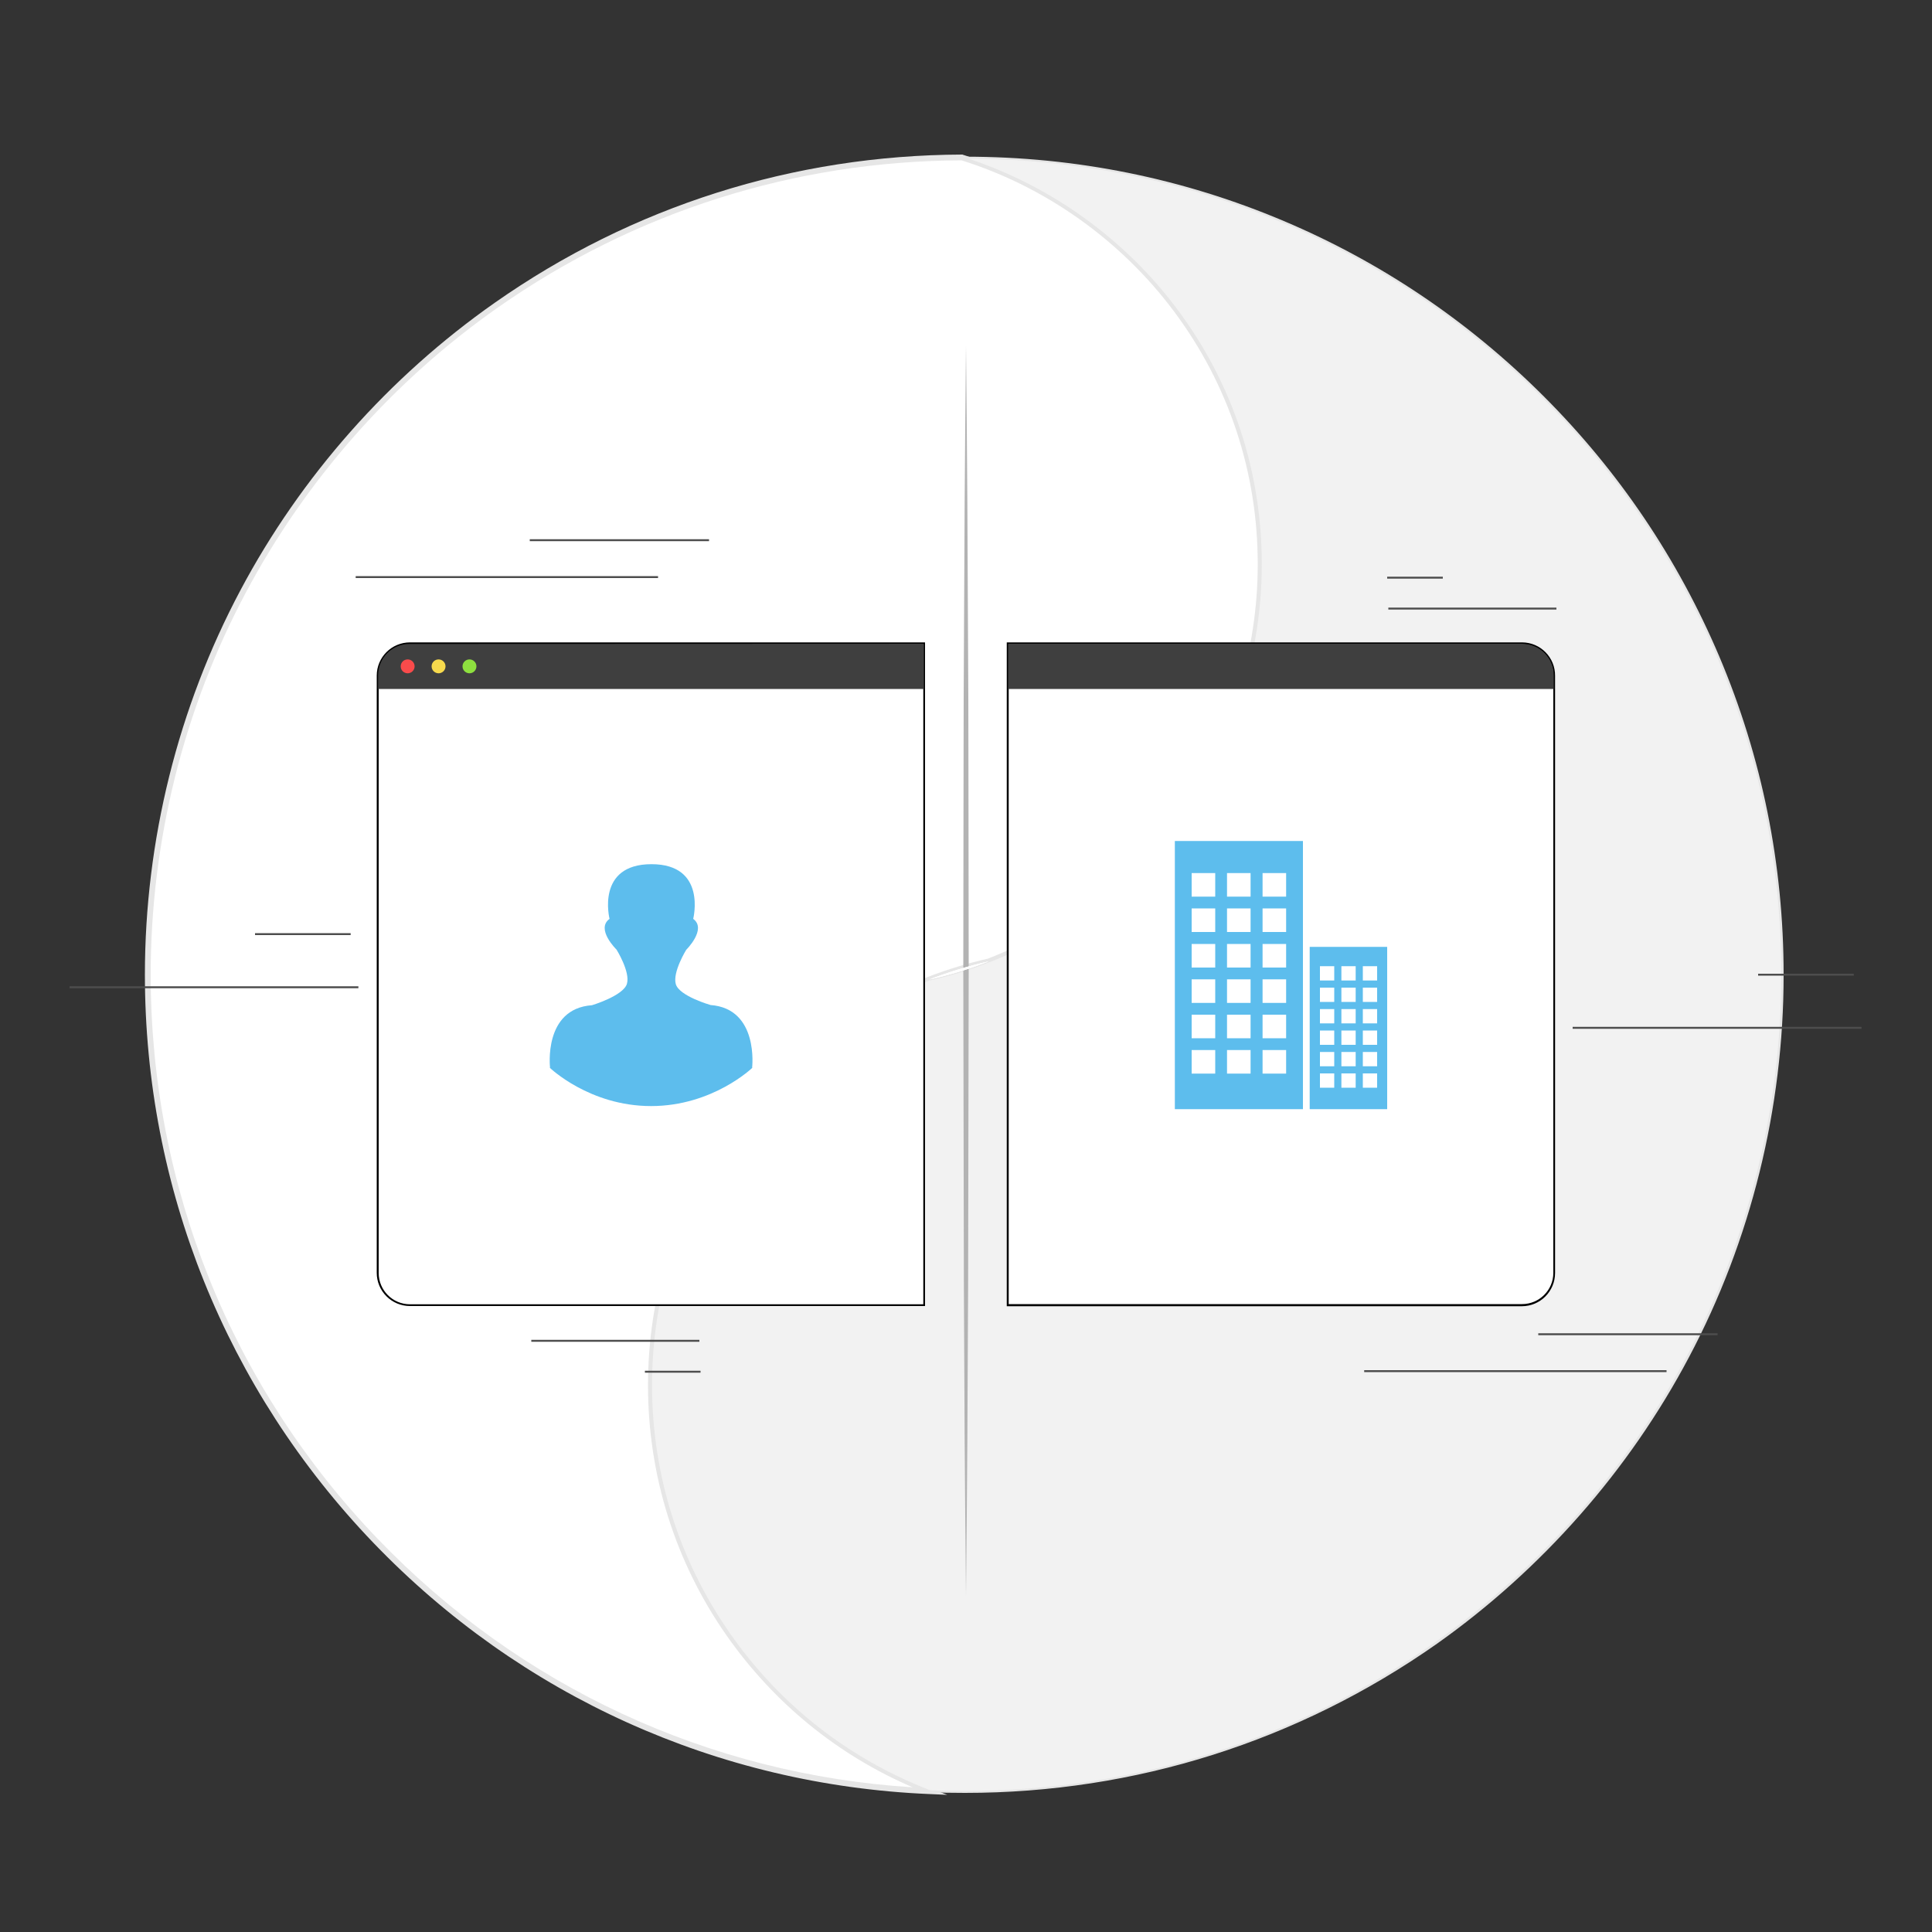 <?xml version="1.0" encoding="utf-8"?>
<!-- Generator: Adobe Illustrator 21.0.2, SVG Export Plug-In . SVG Version: 6.00 Build 0)  -->
<svg version="1.1" id="Layer_1" xmlns="http://www.w3.org/2000/svg" xmlns:xlink="http://www.w3.org/1999/xlink" x="0px" y="0px"
	 viewBox="0 0 1000 1000" enable-background="new 0 0 1000 1000" xml:space="preserve">
<rect x="0" y="0" width="1000" height="1000" fill="#333333" stroke="none"/>
<g>
	<g>
		<path fill="#FFFFFF" d="M652.5,292c0,93.7-58.4,173.7-140.8,205.6c-10.6,2.4-20.8,5.6-30.8,9.4c-84.2,32.5-144,114.3-144,210
			c0,95.8,59.9,177.7,144.3,210.1C256.1,917.6,76.5,732,76.5,504.5c0-143.4,71.3-270.1,180.4-346.6c68.3-47.9,151.3-76.1,241-76.4
			C587.5,109.5,652.5,193.2,652.5,292z"/>
		<path fill="#E6E6E6" d="M490.3,929l-9.2-0.4c-109.5-4.6-211.7-50.8-287.8-130C117,719.1,75,614.7,75,504.5
			c0-69.4,17.1-138.2,49.5-199.1c31.3-58.9,76.8-110.3,131.6-148.7c71.1-49.9,154.7-76.4,241.9-76.7l0.2,0l0.2,0.1
			c44.2,13.8,83.8,41.9,111.7,79.2c28.8,38.6,44,84.4,44,132.7c0,45.7-13.8,89.5-39.8,126.8c-25.4,36.5-60.7,64.2-102,80.2l-0.2,0.1
			c-10,2.3-20,5.3-30.6,9.3c-41.6,16.1-77.2,44-102.9,80.8c-26.3,37.6-40.2,81.8-40.2,127.8c0,46.1,13.9,90.3,40.2,128
			c25.7,36.8,61.4,64.7,103.1,80.7L490.3,929z M497.7,83c-86.4,0.3-169.4,26.7-239.9,76.1c-54.4,38.1-99.5,89.2-130.6,147.7
			C95,367.2,78,435.6,78,504.5c0,109.4,41.7,213.1,117.5,292C269,873,367,918.5,472.4,925.1c-38.7-16.6-71.8-43.6-96.2-78.4
			c-26.7-38.1-40.8-83-40.8-129.7c0-46.6,14.1-91.4,40.7-129.6c26-37.3,62.1-65.6,104.3-81.8c10.7-4.1,20.8-7.1,30.9-9.4
			c40.7-15.8,75.4-43.1,100.5-79C637.4,380.3,651,337.1,651,292c0-47.6-15-92.9-43.4-130.9C580.2,124.4,541.1,96.6,497.7,83z"/>
	</g>
	<g>
		<path fill="#F2F2F2" d="M922.5,504.5c0,142.8-70.8,269.1-179.1,345.7c-68.9,48.7-153.1,77.3-243.9,77.3c-6.1,0-12.1-0.1-18.2-0.4
			C396.9,894.7,337,812.8,337,717c0-95.7,59.8-177.4,144-210c10.6-2.4,20.9-5.5,30.8-9.4c82.4-32,140.8-112,140.8-205.6
			c0-98.8-65-182.5-154.6-210.5c0.5,0,1.1,0,1.6,0C733.1,81.5,922.5,270.9,922.5,504.5z"/>
		<path fill="#E6E6E6" d="M499.5,928c-6.9,0-12.7-0.1-18.2-0.4l-0.2,0c-42.1-16.2-78.1-44.3-104-81.5c-26.6-38-40.6-82.6-40.6-129.1
			c0-46.4,14-91,40.5-128.9c25.9-37.1,61.8-65.2,103.8-81.5c10.9-2.5,21.2-5.6,30.8-9.4c40.9-15.9,75.9-43.4,101.1-79.5
			c25.8-37,39.4-80.4,39.4-125.6c0-47.8-15.1-93.3-43.6-131.5c-27.6-37-66.9-64.8-110.6-78.5l-3.1-1h4.9
			c57.1,0,112.6,11.2,164.8,33.3c50.4,21.3,95.7,51.9,134.6,90.8c38.9,38.9,69.4,84.2,90.8,134.6c22.1,52.2,33.3,107.7,33.3,164.8
			c0,68.9-16.9,137.4-49,197.9c-31,58.6-76.1,109.8-130.3,148.2C672.1,901.2,587.6,928,499.5,928z M481.4,926.6
			c5.5,0.3,11.3,0.4,18.1,0.4c87.9,0,172.2-26.7,243.6-77.2c54.1-38.3,99.1-89.4,130-147.9c32-60.4,48.9-128.7,48.9-197.4
			c0-57-11.2-112.4-33.2-164.4c-21.3-50.3-51.7-95.5-90.5-134.3c-38.8-38.8-84-69.3-134.3-90.5c-51.6-21.8-106.3-33-162.8-33.2
			c42.7,14.1,81,41.6,108.1,77.9C638,198.3,653.1,244,653.1,292c0,45.4-13.7,89.1-39.6,126.2c-25.3,36.3-60.4,63.9-101.5,79.9
			c-9.6,3.8-20,7-30.9,9.4c-41.8,16.2-77.5,44.2-103.3,81.1c-26.4,37.8-40.3,82.2-40.3,128.4c0,46.3,14,90.7,40.4,128.5
			C403.7,882.5,439.5,910.5,481.4,926.6z"/>
	</g>
</g>
<g>
	<g>
		<path fill="#FFFFFF" d="M521.6,675.6V333h266.1c9.2,0,16.7,7.5,16.7,16.7v309.1c0,9.2-7.5,16.7-16.7,16.7L521.6,675.6L521.6,675.6
			z"/>
	</g>
	<g>
		<path d="M787.8,333.5c9,0,16.2,7.3,16.2,16.2v309.1c0,9-7.3,16.2-16.2,16.2H522.1V333.5H787.8 M787.8,332.5H521.1v343.6h266.6
			c9.5,0,17.2-7.7,17.2-17.2V349.8C805,340.3,797.3,332.5,787.8,332.5L787.8,332.5z"/>
	</g>
</g>
<g>
	<g>
		<path fill="#3F3F3F" d="M521.8,356.6h282.4v-7.1c0-8.9-7.2-16.2-16.2-16.2H521.8V356.6z"/>
	</g>
</g>
<g>
	<g>
		<g>
			<path fill="#FFFFFF" d="M212.2,675.6c-9.2,0-16.7-7.5-16.7-16.7V349.8c0-9.2,7.5-16.7,16.7-16.7h266.1v342.6L212.2,675.6
				L212.2,675.6z"/>
		</g>
		<g>
			<path d="M477.9,333.5v341.6H212.2c-9,0-16.2-7.3-16.2-16.2V349.8c0-9,7.3-16.2,16.2-16.2L477.9,333.5 M478.9,332.5H212.2
				c-9.5,0-17.2,7.7-17.2,17.2v309.1c0,9.5,7.7,17.2,17.2,17.2h266.6V332.5H478.9z"/>
		</g>
	</g>
	<g>
		<g>
			<path fill="#3F3F3F" d="M478.2,356.6H195.7v-7.1c0-8.9,7.2-16.2,16.2-16.2h266.3L478.2,356.6L478.2,356.6z"/>
		</g>
	</g>
	<g>
		<circle fill="#F94B4B" cx="211" cy="344.9" r="3.6"/>
	</g>
	<g>
		<circle fill="#F7DA4D" cx="227" cy="344.9" r="3.6"/>
	</g>
	<g>
		<circle fill="#8EE03F" cx="243" cy="344.9" r="3.6"/>
	</g>
	<g>
		<path fill="#5DBDED" d="M389.3,552.6h0.2c0,0-20.5,19.9-52.5,19.9s-52.5-19.9-52.5-19.9h0.2c0,0-3.6-30.5,21.7-32.3
			c0,0,16.3-4.9,18.1-11.1s-5.4-17.7-5.4-17.7s-10.9-10.6-3.6-15.9c0,0-7.2-28.3,21.7-28.3c28.8,0,21.6,28.3,21.6,28.3
			c7.2,5.3-3.6,16-3.6,16s-7.2,11.6-5.4,17.8c1.8,6.2,18,10.8,18,10.8C392.9,522.1,389.3,552.6,389.3,552.6z"/>
	</g>
</g>
<g>
	<g>
		<path fill="#5DBDED" d="M608.1,435.3v138.8h66.3V435.3H608.1z M629,555.7h-12.2v-12.2H629V555.7z M629,537.4h-12.2v-12.2H629
			V537.4z M629,519.1h-12.2v-12.2H629V519.1z M629,500.8h-12.2v-12.2H629V500.8z M629,482.4h-12.2v-12.2H629V482.4z M629,464.1
			h-12.2v-12.2H629V464.1z M647.3,555.7h-12.2v-12.2h12.2V555.7z M647.3,537.4h-12.2v-12.2h12.2V537.4z M647.3,519.1h-12.2v-12.2
			h12.2V519.1z M647.3,500.8h-12.2v-12.2h12.2V500.8z M647.3,482.4h-12.2v-12.2h12.2V482.4z M647.3,464.1h-12.2v-12.2h12.2V464.1z
			 M665.7,555.7h-12.2v-12.2h12.2V555.7z M665.7,537.4h-12.2v-12.2h12.2V537.4z M665.7,519.1h-12.2v-12.2h12.2V519.1z M665.7,500.8
			h-12.2v-12.2h12.2V500.8z M665.7,482.4h-12.2v-12.2h12.2V482.4z M665.7,464.1h-12.2v-12.2h12.2V464.1z"/>
	</g>
	<g>
		<path fill="#5DBDED" d="M677.9,490.1v84H718v-84L677.9,490.1L677.9,490.1z M690.6,563h-7.4v-7.4h7.4V563z M690.6,551.9h-7.4v-7.4
			h7.4V551.9z M690.6,540.8h-7.4v-7.4h7.4V540.8z M690.6,529.7h-7.4v-7.4h7.4V529.7z M690.6,518.6h-7.4v-7.4h7.4V518.6z
			 M690.6,507.5h-7.4v-7.4h7.4V507.5z M701.7,563h-7.4v-7.4h7.4V563z M701.7,551.9h-7.4v-7.4h7.4V551.9z M701.7,540.8h-7.4v-7.4h7.4
			V540.8z M701.7,529.7h-7.4v-7.4h7.4V529.7z M701.7,518.6h-7.4v-7.4h7.4V518.6z M701.7,507.5h-7.4v-7.4h7.4V507.5z M712.8,563h-7.4
			v-7.4h7.4V563z M712.8,551.9h-7.4v-7.4h7.4V551.9z M712.8,540.8h-7.4v-7.4h7.4V540.8z M712.8,529.7h-7.4v-7.4h7.4V529.7z
			 M712.8,518.6h-7.4v-7.4h7.4V518.6z M712.8,507.5h-7.4v-7.4h7.4V507.5z"/>
	</g>
</g>
<g>
	<g>
		<path fill="#B3B3B3" d="M500,178.9c0.3,27,0.5,53.9,0.7,80.9l0.4,80.9c0.2,27,0.1,53.9,0.2,80.9l0.1,80.9l-0.3,161.8l-0.4,80.9
			c-0.2,27-0.4,53.9-0.7,80.9c-0.3-27-0.5-53.9-0.7-80.9l-0.4-80.9l-0.3-161.8l0.1-80.9c0.1-27,0-53.9,0.2-80.9l0.4-80.9
			C499.5,232.9,499.7,205.9,500,178.9z"/>
	</g>
</g>
<g>
	<path fill="#FFFFFF" d="M511.8,497.6c-9.9,3.9-20.2,7-30.8,9.4C490.9,503.2,501.2,500,511.8,497.6z"/>
</g>
<g>
	<path fill="#FFFFFF" d="M511.8,497.6c-9.9,3.9-20.2,7-30.8,9.4C490.9,503.2,501.2,500,511.8,497.6z"/>
</g>
<g>
	<path fill="#FFFFFF" d="M511.8,497.6c-9.9,3.9-20.2,7-30.8,9.4C490.9,503.2,501.2,500,511.8,497.6z"/>
</g>
<g>
	<g>
		<rect x="184.1" y="298.2" fill="#4D4D4D" width="156.5" height="1"/>
	</g>
	<g>
		<rect x="274.2" y="279.1" fill="#4D4D4D" width="92.8" height="1"/>
	</g>
</g>
<g>
	<g>
		<rect x="706.1" y="709.2" fill="#4D4D4D" width="156.5" height="1"/>
	</g>
	<g>
		<rect x="796.2" y="690.1" fill="#4D4D4D" width="92.8" height="1"/>
	</g>
</g>
<g>
	<g>
		<rect x="36" y="510.5" fill="#4D4D4D" width="149.5" height="1"/>
	</g>
	<g>
		<rect x="132" y="483" fill="#4D4D4D" width="49.5" height="1"/>
	</g>
</g>
<g>
	<g>
		<rect x="814" y="531.5" fill="#4D4D4D" width="149.5" height="1"/>
	</g>
	<g>
		<rect x="910" y="504" fill="#4D4D4D" width="49.5" height="1"/>
	</g>
</g>
<g>
	<g>
		<rect x="275" y="693.5" fill="#4D4D4D" width="87" height="1"/>
	</g>
	<g>
		<rect x="333.8" y="709.5" fill="#4D4D4D" width="28.8" height="1"/>
	</g>
</g>
<g>
	<g>
		<rect x="718.6" y="314.5" fill="#4D4D4D" width="87" height="1"/>
	</g>
	<g>
		<rect x="718" y="298.5" fill="#4D4D4D" width="28.8" height="1"/>
	</g>
</g>
</svg>
